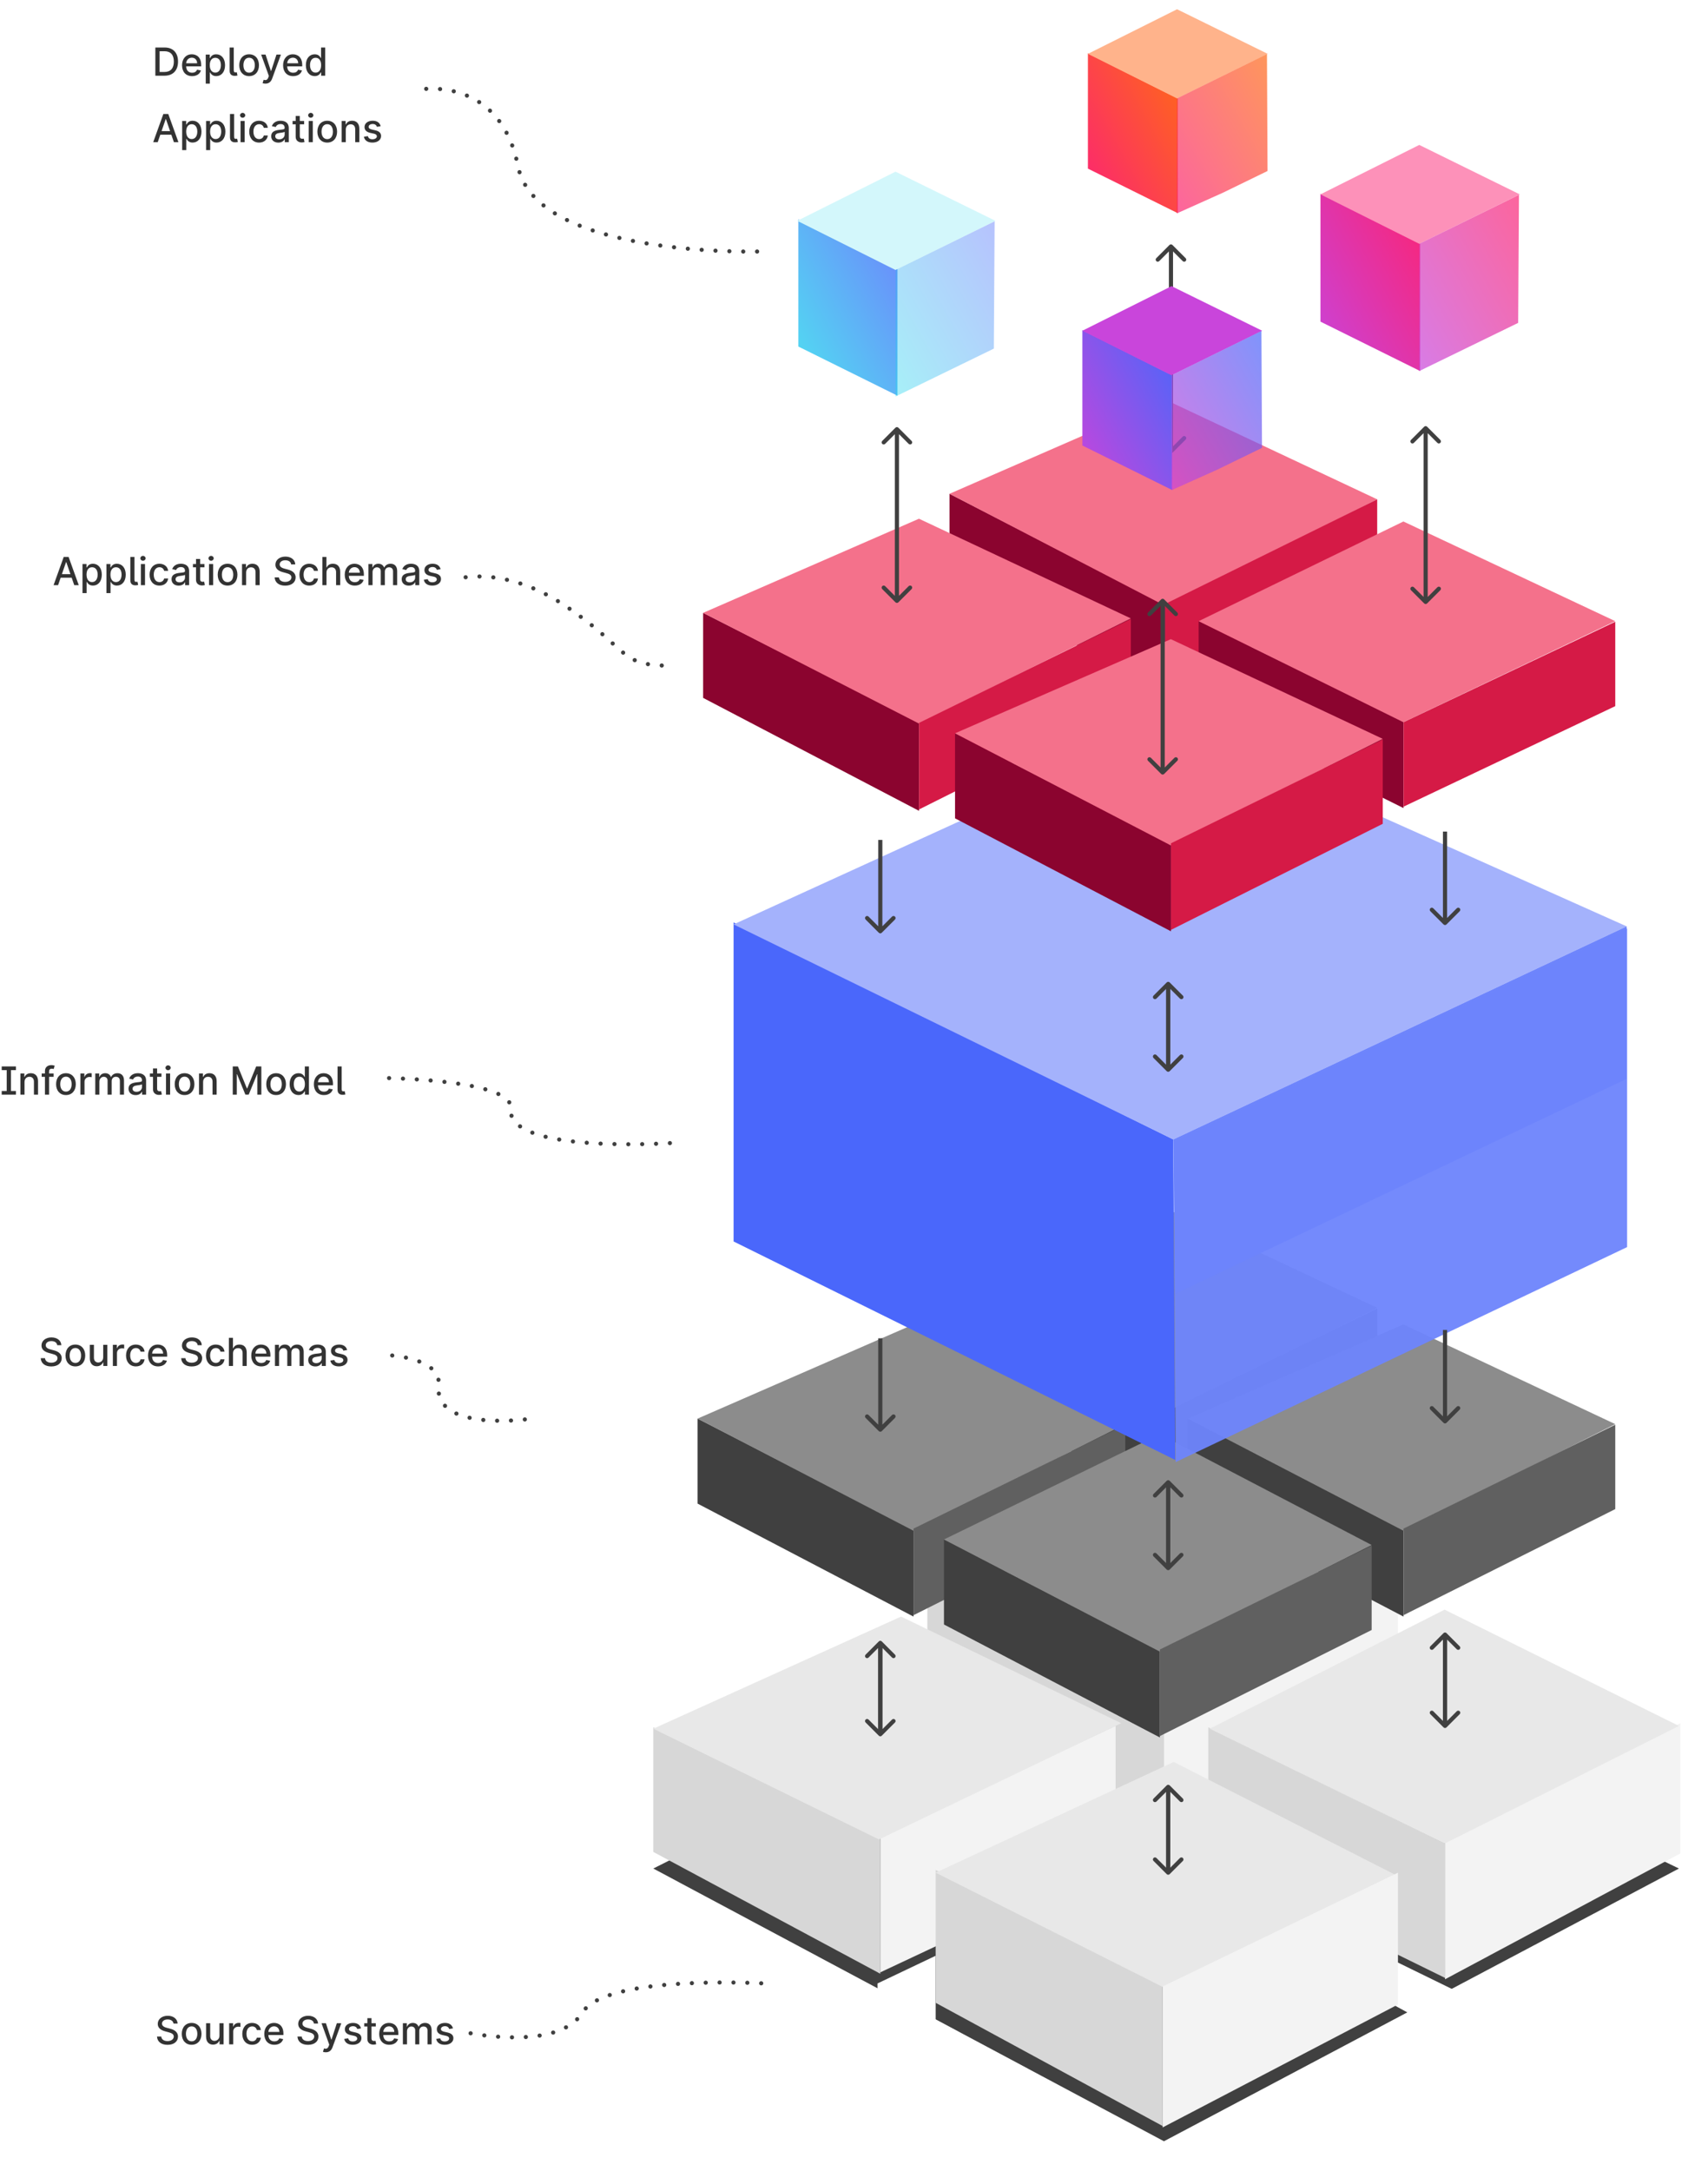 <svg width="617" height="784" viewBox="0 0 617 784" fill="none" xmlns="http://www.w3.org/2000/svg">
<g filter="url(#filter0_d)">
<path d="M606.5 672.843L417.462 581.343L236 672.843L420.462 771.343L606.5 672.843Z" fill="#404040"/>
</g>
<path d="M607 622.343L522 664.843V714.843L607 669.398V622.343Z" fill="#F3F3F3"/>
<path d="M505 573.343L420 615.843V665.843L505 620.398V573.343Z" fill="#F3F3F3"/>
<path d="M502 723.18C505.158 725.22 511.579 728.404 512 728.812L522 734.343L524.5 718.343L502 707.343V723.18Z" fill="white"/>
<path d="M318 663.343L236 623.843V668.843L318 712.843V663.343Z" fill="#D7D7D7"/>
<path d="M522 665.839L436.5 623.843V672.349L522 714.343V665.839Z" fill="#D7D7D7"/>
<path d="M420.5 615.339L335 573.343V621.849L420.5 663.843V615.339Z" fill="#D7D7D7"/>
<path d="M606.5 623.343L521.853 581.343L437 624.343L521.853 665.843L606.5 623.343Z" fill="#E8E8E8"/>
<path d="M504.5 573.343L419.853 531.343L335 574.343L419.853 615.843L504.5 573.343Z" fill="#E8E8E8"/>
<path d="M522.53 589.812C522.237 589.52 521.763 589.52 521.47 589.812L516.697 594.585C516.404 594.878 516.404 595.353 516.697 595.646C516.99 595.939 517.464 595.939 517.757 595.646L522 591.403L526.243 595.646C526.536 595.939 527.01 595.939 527.303 595.646C527.596 595.353 527.596 594.878 527.303 594.585L522.53 589.812ZM522.75 623.343L522.75 590.343L521.25 590.343L521.25 623.343L522.75 623.343Z" fill="#404040"/>
<path d="M521.47 623.873C521.763 624.166 522.237 624.166 522.53 623.873L527.303 619.1C527.596 618.807 527.596 618.332 527.303 618.039C527.01 617.747 526.536 617.747 526.243 618.039L522 622.282L517.757 618.039C517.464 617.747 516.99 617.747 516.697 618.039C516.404 618.332 516.404 618.807 516.697 619.1L521.47 623.873ZM521.25 590.343V623.343L522.75 623.343V590.343L521.25 590.343Z" fill="#404040"/>
<path d="M338 706.343L317 716.343V728.843L338 733.843V706.343Z" fill="white"/>
<path d="M403 623.343L318 663.343V712.343L403 672.398V623.343Z" fill="#F3F3F3"/>
<path d="M405 622.343L325.5 583.843L236 624.343L317.5 664.343L405 622.343Z" fill="#E8E8E8"/>
<path d="M318.53 592.812C318.237 592.52 317.763 592.52 317.47 592.812L312.697 597.585C312.404 597.878 312.404 598.353 312.697 598.646C312.99 598.939 313.464 598.939 313.757 598.646L318 594.403L322.243 598.646C322.536 598.939 323.01 598.939 323.303 598.646C323.596 598.353 323.596 597.878 323.303 597.585L318.53 592.812ZM318.75 626.343L318.75 593.343L317.25 593.343L317.25 626.343L318.75 626.343Z" fill="#404040"/>
<path d="M317.47 626.873C317.763 627.166 318.237 627.166 318.53 626.873L323.303 622.1C323.596 621.807 323.596 621.332 323.303 621.039C323.01 620.747 322.536 620.747 322.243 621.039L318 625.282L313.757 621.039C313.464 620.747 312.99 620.747 312.697 621.039C312.404 621.332 312.404 621.807 312.697 622.1L317.47 626.873ZM317.25 593.343V626.343L318.75 626.343V593.343L317.25 593.343Z" fill="#404040"/>
<path d="M420 716.843L338 675.343V723.343L420 767.843V716.843Z" fill="#D7D7D7"/>
<path d="M504.5 677.343L424 636.343L338 676.343L420.5 717.843L504.5 677.343Z" fill="#E8E8E8"/>
<path d="M505 676.343L420 717.445V768.343L505 723.949V676.343Z" fill="#F3F3F3"/>
<path d="M422.53 644.812C422.237 644.52 421.763 644.52 421.47 644.812L416.697 649.585C416.404 649.878 416.404 650.353 416.697 650.646C416.99 650.939 417.464 650.939 417.757 650.646L422 646.403L426.243 650.646C426.536 650.939 427.01 650.939 427.303 650.646C427.596 650.353 427.596 649.878 427.303 649.585L422.53 644.812ZM422.75 676.343L422.75 645.343L421.25 645.343L421.25 676.343L422.75 676.343Z" fill="#404040"/>
<path d="M421.47 676.873C421.763 677.166 422.237 677.166 422.53 676.873L427.303 672.1C427.596 671.807 427.596 671.332 427.303 671.039C427.01 670.747 426.536 670.747 426.243 671.039L422 675.282L417.757 671.039C417.464 670.747 416.99 670.747 416.697 671.039C416.404 671.332 416.404 671.807 416.697 672.1L421.47 676.873ZM421.25 645.343V676.343H422.75V645.343H421.25Z" fill="#404040"/>
<path d="M421 510.449L343 470.343V501.052L421 541.854V510.449Z" fill="#404040"/>
<path d="M497.5 472.343L420.966 436.343L343 470.343L420.966 510.843L497.5 472.343Z" fill="#8C8C8C"/>
<path d="M497.5 472.56L421 510.074V541.343L497.5 503.031V472.56Z" fill="#606060"/>
<path d="M330 552.449L252 512.343V543.052L330 583.854V552.449Z" fill="#404040"/>
<path d="M406.5 514.343L329.966 478.343L252 512.343L329.966 552.843L406.5 514.343Z" fill="#8C8C8C"/>
<path d="M406.5 514.56L330 552.074V583.343L406.5 545.031V514.56Z" fill="#606060"/>
<path d="M507 552.449L429 512.343V543.052L507 583.854V552.449Z" fill="#404040"/>
<path d="M583.5 514.343L506.966 478.343L429 512.343L506.966 552.843L583.5 514.343Z" fill="#8C8C8C"/>
<path d="M583.5 514.56L507 552.074V583.343L583.5 545.031V514.56Z" fill="#606060"/>
<path d="M419 596.106L341 556V586.709L419 627.511V596.106Z" fill="#404040"/>
<path d="M495.5 558L418.966 518L341 556L418.966 596.5L495.5 558Z" fill="#8C8C8C"/>
<path d="M495.5 558.217L419 595.731V627L495.5 588.688V558.217Z" fill="#606060"/>
<path d="M423.835 411.514L265 333.155V448.37L424.541 527.282L423.835 411.514Z" fill="#4A67FB"/>
<path d="M587.612 334.567L423.835 261.343L265 333.861L423.835 411.514L587.612 334.567Z" fill="#A4B2FC"/>
<path d="M587.612 334.567L423.835 411.514L424.541 467.282L587.612 389.63V334.567Z" fill="#6E85FC"/>
<path opacity="0.95" d="M587.777 335.343L424 412.29L424.706 528.058L587.777 450.405V335.343Z" fill="#6E85FC"/>
<path d="M521.47 513.873C521.763 514.166 522.237 514.166 522.53 513.873L527.303 509.1C527.596 508.807 527.596 508.332 527.303 508.039C527.01 507.747 526.536 507.747 526.243 508.039L522 512.282L517.757 508.039C517.464 507.747 516.99 507.747 516.697 508.039C516.404 508.332 516.404 508.807 516.697 509.1L521.47 513.873ZM521.25 480.343V513.343L522.75 513.343V480.343L521.25 480.343Z" fill="#404040"/>
<path d="M317.47 516.873C317.763 517.166 318.237 517.166 318.53 516.873L323.303 512.1C323.596 511.807 323.596 511.332 323.303 511.039C323.01 510.747 322.536 510.747 322.243 511.039L318 515.282L313.757 511.039C313.464 510.747 312.99 510.747 312.697 511.039C312.404 511.332 312.404 511.807 312.697 512.1L317.47 516.873ZM317.25 483.343V516.343L318.75 516.343V483.343L317.25 483.343Z" fill="#404040"/>
<path d="M422.53 534.812C422.237 534.52 421.763 534.52 421.47 534.812L416.697 539.585C416.404 539.878 416.404 540.353 416.697 540.646C416.99 540.939 417.464 540.939 417.757 540.646L422 536.403L426.243 540.646C426.536 540.939 427.01 540.939 427.303 540.646C427.596 540.353 427.596 539.878 427.303 539.585L422.53 534.812ZM422.75 566.343L422.75 535.343L421.25 535.343L421.25 566.343L422.75 566.343Z" fill="#404040"/>
<path d="M421.47 566.873C421.763 567.166 422.237 567.166 422.53 566.873L427.303 562.1C427.596 561.807 427.596 561.332 427.303 561.039C427.01 560.747 426.536 560.747 426.243 561.039L422 565.282L417.757 561.039C417.464 560.747 416.99 560.747 416.697 561.039C416.404 561.332 416.404 561.807 416.697 562.1L421.47 566.873ZM421.25 535.343V566.343H422.75V535.343H421.25Z" fill="#404040"/>
<path d="M521.47 333.873C521.763 334.166 522.237 334.166 522.53 333.873L527.303 329.1C527.596 328.807 527.596 328.332 527.303 328.039C527.01 327.747 526.536 327.747 526.243 328.039L522 332.282L517.757 328.039C517.464 327.747 516.99 327.747 516.697 328.039C516.404 328.332 516.404 328.807 516.697 329.1L521.47 333.873ZM521.25 300.343V333.343L522.75 333.343V300.343L521.25 300.343Z" fill="#404040"/>
<path d="M317.47 336.873C317.763 337.166 318.237 337.166 318.53 336.873L323.303 332.1C323.596 331.807 323.596 331.332 323.303 331.039C323.01 330.747 322.536 330.747 322.243 331.039L318 335.282L313.757 331.039C313.464 330.747 312.99 330.747 312.697 331.039C312.404 331.332 312.404 331.807 312.697 332.1L317.47 336.873ZM317.25 303.343V336.343L318.75 336.343V303.343L317.25 303.343Z" fill="#404040"/>
<path d="M422.53 354.812C422.237 354.52 421.763 354.52 421.47 354.812L416.697 359.585C416.404 359.878 416.404 360.353 416.697 360.646C416.99 360.939 417.464 360.939 417.757 360.646L422 356.403L426.243 360.646C426.536 360.939 427.01 360.939 427.303 360.646C427.596 360.353 427.596 359.878 427.303 359.585L422.53 354.812ZM422.75 386.343L422.75 355.343L421.25 355.343L421.25 386.343L422.75 386.343Z" fill="#404040"/>
<path d="M421.47 386.873C421.763 387.166 422.237 387.166 422.53 386.873L427.303 382.1C427.596 381.807 427.596 381.332 427.303 381.039C427.01 380.747 426.536 380.747 426.243 381.039L422 385.282L417.757 381.039C417.464 380.747 416.99 380.747 416.697 381.039C416.404 381.332 416.404 381.807 416.697 382.1L421.47 386.873ZM421.25 355.343V386.343H422.75V355.343H421.25Z" fill="#404040"/>
<path d="M421 218.449L343 178.343V209.052L421 249.854V218.449Z" fill="#8B042F"/>
<path d="M497.5 180.343L420.966 144.343L343 178.343L420.966 218.843L497.5 180.343Z" fill="#F4718B"/>
<path d="M497.5 180.343L421 218.074V249.343L497.5 211.031V180.343Z" fill="#D51A46"/>
<path d="M332 260.843L254 221.343V252.052L332 292.854V260.843Z" fill="#8B042F"/>
<path d="M408.5 223.343L331.966 187.343L254 221.343L332 261.343L408.5 223.343Z" fill="#F4718B"/>
<path d="M408.5 223.56L332 261.074V292.343L408.5 254.031V223.56Z" fill="#D51A46"/>
<path d="M507 260.449L433 224.343V255.052L507 291.854V260.449Z" fill="#8B042F"/>
<path d="M583.5 224.343L506.966 188.343L433 224.343L506.966 260.843L583.5 224.343Z" fill="#F4718B"/>
<path d="M583.5 224.56L507 260.843V291.343L583.5 255.031V224.56Z" fill="#D51A46"/>
<path d="M423 304.949L345 264.843V295.552L423 336.354V304.949Z" fill="#8B042F"/>
<path d="M499.5 266.843L422.966 230.843L345 264.843L422.966 305.343L499.5 266.843Z" fill="#F4718B"/>
<path d="M499.5 267.06L423 304.574V335.843L499.5 297.531V267.06Z" fill="#D51A46"/>
<path d="M513.003 88.052L477 69.972V116.16L495.001 125.082L513.003 134.004V88.052Z" fill="url(#paint0_linear)"/>
<path d="M549.005 70.198L512.7 52.343L477 70.198L512.7 88.053L549.005 70.198Z" fill="#FD91B9"/>
<path opacity="0.7" d="M548.714 70.375L512.711 88.053V134.004L530.566 125.31L548.421 116.615L548.714 70.375Z" fill="url(#paint1_linear)"/>
<path d="M324.53 154.47C324.237 154.177 323.763 154.177 323.47 154.47L318.697 159.243C318.404 159.536 318.404 160.01 318.697 160.303C318.99 160.596 319.464 160.596 319.757 160.303L324 156.061L328.243 160.303C328.536 160.596 329.01 160.596 329.303 160.303C329.596 160.01 329.596 159.536 329.303 159.243L324.53 154.47ZM323.47 217.53C323.763 217.823 324.237 217.823 324.53 217.53L329.303 212.757C329.596 212.464 329.596 211.99 329.303 211.697C329.01 211.404 328.536 211.404 328.243 211.697L324 215.939L319.757 211.697C319.464 211.404 318.99 211.404 318.697 211.697C318.404 211.99 318.404 212.464 318.697 212.757L323.47 217.53ZM323.25 155V217L324.75 217V155L323.25 155Z" fill="#404040"/>
<path d="M420.53 216.47C420.237 216.177 419.763 216.177 419.47 216.47L414.697 221.243C414.404 221.536 414.404 222.01 414.697 222.303C414.99 222.596 415.464 222.596 415.757 222.303L420 218.061L424.243 222.303C424.536 222.596 425.01 222.596 425.303 222.303C425.596 222.01 425.596 221.536 425.303 221.243L420.53 216.47ZM419.47 279.53C419.763 279.823 420.237 279.823 420.53 279.53L425.303 274.757C425.596 274.464 425.596 273.99 425.303 273.697C425.01 273.404 424.536 273.404 424.243 273.697L420 277.939L415.757 273.697C415.464 273.404 414.99 273.404 414.697 273.697C414.404 273.99 414.404 274.464 414.697 274.757L419.47 279.53ZM419.25 217V279L420.75 279V217L419.25 217Z" fill="#404040"/>
<path d="M423.53 88.47C423.237 88.177 422.763 88.177 422.47 88.47L417.697 93.243C417.404 93.535 417.404 94.01 417.697 94.303C417.99 94.596 418.464 94.596 418.757 94.303L423 90.061L427.243 94.303C427.536 94.596 428.01 94.596 428.303 94.303C428.596 94.01 428.596 93.535 428.303 93.243L423.53 88.47ZM422.47 163.53C422.763 163.823 423.237 163.823 423.53 163.53L428.303 158.757C428.596 158.464 428.596 157.99 428.303 157.697C428.01 157.404 427.536 157.404 427.243 157.697L423 161.939L418.757 157.697C418.464 157.404 417.99 157.404 417.697 157.697C417.404 157.99 417.404 158.464 417.697 158.757L422.47 163.53ZM422.25 89L422.25 163H423.75L423.75 89H422.25Z" fill="#404040"/>
<path d="M515.53 154.112C515.237 153.819 514.763 153.819 514.47 154.112L509.697 158.885C509.404 159.178 509.404 159.652 509.697 159.945C509.99 160.238 510.464 160.238 510.757 159.945L515 155.703L519.243 159.945C519.536 160.238 520.01 160.238 520.303 159.945C520.596 159.652 520.596 159.178 520.303 158.885L515.53 154.112ZM514.47 217.93C514.763 218.223 515.237 218.223 515.53 217.93L520.303 213.157C520.596 212.864 520.596 212.39 520.303 212.097C520.01 211.804 519.536 211.804 519.243 212.097L515 216.339L510.757 212.097C510.464 211.804 509.99 211.804 509.697 212.097C509.404 212.39 509.404 212.864 509.697 213.157L514.47 217.93ZM514.25 154.642V217.4L515.75 217.4V154.642L514.25 154.642Z" fill="#404040"/>
<path d="M59.415 27.343C62.517 27.343 64.312 25.419 64.312 22.237C64.312 19.07 62.517 17.161 59.519 17.161H56.119V27.343H59.415ZM57.655 26V18.503H59.425C61.652 18.503 62.8 19.836 62.8 22.237C62.8 24.648 61.652 26 59.33 26H57.655ZM69.394 27.497C71.059 27.497 72.238 26.677 72.576 25.434L71.169 25.18C70.9 25.901 70.254 26.269 69.409 26.269C68.136 26.269 67.281 25.444 67.241 23.972H72.67V23.445C72.67 20.686 71.02 19.607 69.29 19.607C67.162 19.607 65.76 21.228 65.76 23.574C65.76 25.946 67.142 27.497 69.394 27.497ZM67.246 22.858C67.306 21.775 68.091 20.835 69.299 20.835C70.453 20.835 71.209 21.69 71.214 22.858H67.246ZM74.32 30.206H75.806V26.155H75.896C76.164 26.642 76.711 27.492 78.103 27.492C79.952 27.492 81.295 26.01 81.295 23.54C81.295 21.064 79.933 19.607 78.088 19.607C76.671 19.607 76.159 20.472 75.896 20.944H75.771V19.706H74.32V30.206ZM75.776 23.525C75.776 21.929 76.472 20.87 77.77 20.87C79.117 20.87 79.793 22.008 79.793 23.525C79.793 25.056 79.097 26.224 77.77 26.224C76.492 26.224 75.776 25.13 75.776 23.525ZM82.96 17.161V25.563C82.96 26.771 83.582 27.417 84.869 27.398C85.267 27.392 85.585 27.328 85.794 27.263L85.526 26.075C85.421 26.105 85.317 26.14 85.058 26.145C84.581 26.16 84.447 25.911 84.447 25.255V17.161H82.96ZM89.991 27.497C92.144 27.497 93.551 25.921 93.551 23.559C93.551 21.183 92.144 19.607 89.991 19.607C87.839 19.607 86.432 21.183 86.432 23.559C86.432 25.921 87.839 27.497 89.991 27.497ZM89.996 26.249C88.589 26.249 87.933 25.021 87.933 23.554C87.933 22.093 88.589 20.85 89.996 20.85C91.393 20.85 92.049 22.093 92.049 23.554C92.049 25.021 91.393 26.249 89.996 26.249ZM95.876 30.206C97.104 30.206 97.88 29.565 98.322 28.362L101.479 19.721L99.874 19.706L97.94 25.633H97.86L95.926 19.706H94.335L97.129 27.442L96.945 27.949C96.567 28.963 96.035 29.048 95.22 28.824L94.862 30.042C95.041 30.122 95.429 30.206 95.876 30.206ZM105.898 27.497C107.563 27.497 108.742 26.677 109.08 25.434L107.673 25.18C107.404 25.901 106.758 26.269 105.913 26.269C104.64 26.269 103.785 25.444 103.745 23.972H109.174V23.445C109.174 20.686 107.524 19.607 105.794 19.607C103.666 19.607 102.264 21.228 102.264 23.574C102.264 25.946 103.646 27.497 105.898 27.497ZM103.75 22.858C103.81 21.775 104.595 20.835 105.803 20.835C106.957 20.835 107.713 21.69 107.718 22.858H103.75ZM113.682 27.492C115.074 27.492 115.621 26.642 115.89 26.155H116.014V27.343H117.466V17.161H115.979V20.944H115.89C115.621 20.472 115.114 19.607 113.692 19.607C111.848 19.607 110.49 21.064 110.49 23.54C110.49 26.01 111.828 27.492 113.682 27.492ZM114.01 26.224C112.683 26.224 111.992 25.056 111.992 23.525C111.992 22.008 112.668 20.87 114.01 20.87C115.308 20.87 116.004 21.929 116.004 23.525C116.004 25.13 115.293 26.224 114.01 26.224ZM56.979 51.343L57.913 48.648H61.891L62.82 51.343H64.451L60.787 41.161H59.012L55.348 51.343H56.979ZM58.361 47.356L59.862 43.01H59.942L61.443 47.356H58.361ZM65.802 54.206H67.288V50.155H67.378C67.647 50.642 68.193 51.492 69.585 51.492C71.435 51.492 72.777 50.01 72.777 47.539C72.777 45.064 71.415 43.607 69.57 43.607C68.154 43.607 67.641 44.472 67.378 44.944H67.254V43.706H65.802V54.206ZM67.259 47.525C67.259 45.929 67.955 44.87 69.252 44.87C70.6 44.87 71.276 46.008 71.276 47.525C71.276 49.056 70.58 50.224 69.252 50.224C67.975 50.224 67.259 49.13 67.259 47.525ZM74.443 54.206H75.929V50.155H76.019C76.287 50.642 76.834 51.492 78.226 51.492C80.076 51.492 81.418 50.01 81.418 47.539C81.418 45.064 80.056 43.607 78.211 43.607C76.794 43.607 76.282 44.472 76.019 44.944H75.894V43.706H74.443V54.206ZM75.899 47.525C75.899 45.929 76.595 44.87 77.893 44.87C79.24 44.87 79.916 46.008 79.916 47.525C79.916 49.056 79.22 50.224 77.893 50.224C76.615 50.224 75.899 49.13 75.899 47.525ZM83.083 41.161V49.563C83.083 50.771 83.705 51.417 84.992 51.398C85.39 51.392 85.708 51.328 85.917 51.263L85.649 50.075C85.544 50.105 85.44 50.14 85.181 50.145C84.704 50.16 84.57 49.911 84.57 49.255V41.161H83.083ZM86.898 51.343H88.384V43.706H86.898V51.343ZM87.648 42.528C88.16 42.528 88.588 42.13 88.588 41.643C88.588 41.156 88.16 40.753 87.648 40.753C87.131 40.753 86.709 41.156 86.709 41.643C86.709 42.13 87.131 42.528 87.648 42.528ZM93.601 51.497C95.405 51.497 96.574 50.413 96.738 48.927H95.291C95.102 49.752 94.461 50.239 93.611 50.239C92.353 50.239 91.542 49.19 91.542 47.525C91.542 45.889 92.368 44.86 93.611 44.86C94.555 44.86 95.132 45.456 95.291 46.172H96.738C96.579 44.631 95.321 43.607 93.586 43.607C91.433 43.607 90.041 45.228 90.041 47.559C90.041 49.861 91.383 51.497 93.601 51.497ZM100.55 51.512C101.812 51.512 102.523 50.87 102.807 50.299H102.866V51.343H104.318V46.272C104.318 44.049 102.568 43.607 101.355 43.607C99.973 43.607 98.7 44.164 98.203 45.556L99.6 45.874C99.819 45.332 100.376 44.81 101.375 44.81C102.335 44.81 102.827 45.312 102.827 46.177V46.212C102.827 46.754 102.27 46.744 100.898 46.903C99.451 47.072 97.969 47.45 97.969 49.185C97.969 50.687 99.098 51.512 100.55 51.512ZM100.873 50.319C100.033 50.319 99.426 49.941 99.426 49.205C99.426 48.41 100.132 48.126 100.992 48.012C101.474 47.947 102.618 47.818 102.832 47.604V48.589C102.832 49.493 102.111 50.319 100.873 50.319ZM109.863 43.706H108.297V41.877H106.81V43.706H105.692V44.9H106.81V49.409C106.805 50.796 107.864 51.467 109.037 51.442C109.51 51.437 109.828 51.348 110.002 51.283L109.733 50.055C109.634 50.075 109.45 50.12 109.211 50.12C108.729 50.12 108.297 49.961 108.297 49.101V44.9H109.863V43.706ZM111.507 51.343H112.994V43.706H111.507V51.343ZM112.258 42.528C112.77 42.528 113.197 42.13 113.197 41.643C113.197 41.156 112.77 40.753 112.258 40.753C111.741 40.753 111.318 41.156 111.318 41.643C111.318 42.13 111.741 42.528 112.258 42.528ZM118.21 51.497C120.363 51.497 121.77 49.921 121.77 47.559C121.77 45.183 120.363 43.607 118.21 43.607C116.057 43.607 114.65 45.183 114.65 47.559C114.65 49.921 116.057 51.497 118.21 51.497ZM118.215 50.249C116.808 50.249 116.152 49.021 116.152 47.554C116.152 46.093 116.808 44.85 118.215 44.85C119.612 44.85 120.268 46.093 120.268 47.554C120.268 49.021 119.612 50.249 118.215 50.249ZM124.915 46.809C124.915 45.591 125.661 44.895 126.695 44.895C127.705 44.895 128.316 45.556 128.316 46.664V51.343H129.803V46.486C129.803 44.596 128.763 43.607 127.202 43.607C126.054 43.607 125.303 44.139 124.95 44.949H124.856V43.706H123.429V51.343H124.915V46.809ZM137.518 45.571C137.21 44.383 136.281 43.607 134.63 43.607C132.905 43.607 131.682 44.517 131.682 45.869C131.682 46.953 132.338 47.674 133.77 47.992L135.062 48.275C135.798 48.439 136.141 48.767 136.141 49.245C136.141 49.836 135.51 50.299 134.536 50.299C133.646 50.299 133.074 49.916 132.895 49.165L131.458 49.384C131.707 50.736 132.83 51.497 134.545 51.497C136.39 51.497 137.668 50.517 137.668 49.135C137.668 48.057 136.982 47.39 135.58 47.067L134.366 46.789C133.526 46.59 133.163 46.307 133.168 45.789C133.163 45.203 133.8 44.785 134.645 44.785C135.57 44.785 135.997 45.297 136.171 45.809L137.518 45.571Z" fill="#333333"/>
<path d="M20.672 485.836H22.153C22.109 484.205 20.667 483.022 18.599 483.022C16.555 483.022 14.989 484.19 14.989 485.945C14.989 487.362 16.004 488.192 17.639 488.635L18.842 488.963C19.931 489.251 20.771 489.609 20.771 490.514C20.771 491.508 19.822 492.165 18.514 492.165C17.331 492.165 16.347 491.638 16.257 490.529H14.716C14.815 492.373 16.242 493.512 18.524 493.512C20.916 493.512 22.293 492.254 22.293 490.529C22.293 488.694 20.657 487.983 19.364 487.665L18.37 487.407C17.575 487.203 16.516 486.83 16.521 485.856C16.521 484.991 17.311 484.349 18.564 484.349C19.732 484.349 20.562 484.896 20.672 485.836ZM27.226 493.497C29.378 493.497 30.785 491.921 30.785 489.559C30.785 487.183 29.378 485.607 27.226 485.607C25.073 485.607 23.666 487.183 23.666 489.559C23.666 491.921 25.073 493.497 27.226 493.497ZM27.231 492.249C25.824 492.249 25.167 491.021 25.167 489.554C25.167 488.093 25.824 486.85 27.231 486.85C28.628 486.85 29.284 488.093 29.284 489.554C29.284 491.021 28.628 492.249 27.231 492.249ZM37.282 490.176C37.287 491.473 36.322 492.09 35.487 492.09C34.568 492.09 33.931 491.424 33.931 490.385V485.706H32.445V490.564C32.445 492.458 33.484 493.442 34.95 493.442C36.099 493.442 36.879 492.836 37.232 492.02H37.312V493.343H38.773V485.706H37.282V490.176ZM40.771 493.343H42.257V488.679C42.257 487.68 43.028 486.959 44.082 486.959C44.39 486.959 44.738 487.014 44.857 487.049V485.627C44.708 485.607 44.415 485.592 44.226 485.592C43.331 485.592 42.566 486.099 42.287 486.919H42.208V485.706H40.771V493.343ZM49.087 493.497C50.892 493.497 52.06 492.413 52.224 490.927H50.777C50.588 491.752 49.947 492.239 49.097 492.239C47.839 492.239 47.029 491.19 47.029 489.525C47.029 487.889 47.854 486.86 49.097 486.86C50.041 486.86 50.618 487.456 50.777 488.172H52.224C52.065 486.631 50.807 485.607 49.072 485.607C46.919 485.607 45.527 487.228 45.527 489.559C45.527 491.861 46.87 493.497 49.087 493.497ZM57.105 493.497C58.77 493.497 59.949 492.677 60.287 491.434L58.88 491.18C58.611 491.901 57.965 492.269 57.12 492.269C55.847 492.269 54.992 491.444 54.952 489.972H60.381V489.445C60.381 486.686 58.731 485.607 57.001 485.607C54.873 485.607 53.471 487.228 53.471 489.574C53.471 491.946 54.853 493.497 57.105 493.497ZM54.957 488.858C55.017 487.775 55.802 486.835 57.011 486.835C58.164 486.835 58.92 487.69 58.925 488.858H54.957ZM71.408 485.836H72.89C72.845 484.205 71.403 483.022 69.335 483.022C67.292 483.022 65.726 484.19 65.726 485.945C65.726 487.362 66.74 488.192 68.376 488.635L69.579 488.963C70.667 489.251 71.508 489.609 71.508 490.514C71.508 491.508 70.558 492.165 69.251 492.165C68.067 492.165 67.083 491.638 66.993 490.529H65.452C65.552 492.373 66.978 493.512 69.26 493.512C71.652 493.512 73.029 492.254 73.029 490.529C73.029 488.694 71.393 487.983 70.101 487.665L69.106 487.407C68.311 487.203 67.252 486.83 67.257 485.856C67.257 484.991 68.047 484.349 69.3 484.349C70.469 484.349 71.299 484.896 71.408 485.836ZM77.962 493.497C79.767 493.497 80.935 492.413 81.099 490.927H79.652C79.463 491.752 78.822 492.239 77.972 492.239C76.714 492.239 75.904 491.19 75.904 489.525C75.904 487.889 76.729 486.86 77.972 486.86C78.916 486.86 79.493 487.456 79.652 488.172H81.099C80.94 486.631 79.682 485.607 77.947 485.607C75.794 485.607 74.402 487.228 74.402 489.559C74.402 491.861 75.745 493.497 77.962 493.497ZM84.175 488.809C84.175 487.591 84.946 486.895 86.005 486.895C87.029 486.895 87.64 487.546 87.64 488.665V493.343H89.127V488.486C89.127 486.581 88.083 485.607 86.512 485.607C85.324 485.607 84.608 486.124 84.25 486.949H84.155V483.161H82.689V493.343H84.175V488.809ZM94.402 493.497C96.067 493.497 97.246 492.677 97.584 491.434L96.177 491.18C95.908 491.901 95.262 492.269 94.417 492.269C93.144 492.269 92.289 491.444 92.249 489.972H97.678V489.445C97.678 486.686 96.028 485.607 94.297 485.607C92.17 485.607 90.768 487.228 90.768 489.574C90.768 491.946 92.15 493.497 94.402 493.497ZM92.254 488.858C92.314 487.775 93.099 486.835 94.307 486.835C95.461 486.835 96.216 487.69 96.221 488.858H92.254ZM99.327 493.343H100.814V488.635C100.814 487.606 101.535 486.89 102.38 486.89C103.205 486.89 103.777 487.437 103.777 488.267V493.343H105.259V488.476C105.259 487.556 105.82 486.89 106.79 486.89C107.575 486.89 108.222 487.327 108.222 488.361V493.343H109.708V488.222C109.708 486.477 108.734 485.607 107.352 485.607C106.253 485.607 105.428 486.134 105.06 486.949H104.98C104.647 486.114 103.946 485.607 102.927 485.607C101.918 485.607 101.167 486.109 100.849 486.949H100.754V485.706H99.327V493.343ZM113.923 493.512C115.186 493.512 115.896 492.87 116.18 492.299H116.24V493.343H117.691V488.272C117.691 486.049 115.941 485.607 114.728 485.607C113.346 485.607 112.073 486.164 111.576 487.556L112.973 487.874C113.192 487.332 113.749 486.81 114.748 486.81C115.708 486.81 116.2 487.312 116.2 488.177V488.212C116.2 488.754 115.643 488.744 114.271 488.903C112.824 489.072 111.343 489.45 111.343 491.185C111.343 492.687 112.471 493.512 113.923 493.512ZM114.246 492.319C113.406 492.319 112.799 491.941 112.799 491.205C112.799 490.41 113.505 490.126 114.365 490.012C114.847 489.947 115.991 489.818 116.205 489.604V490.589C116.205 491.493 115.484 492.319 114.246 492.319ZM125.393 487.571C125.085 486.383 124.156 485.607 122.505 485.607C120.78 485.607 119.557 486.517 119.557 487.869C119.557 488.953 120.213 489.674 121.645 489.992L122.938 490.275C123.673 490.439 124.016 490.767 124.016 491.245C124.016 491.836 123.385 492.299 122.411 492.299C121.521 492.299 120.949 491.916 120.77 491.165L119.333 491.384C119.582 492.736 120.705 493.497 122.42 493.497C124.265 493.497 125.543 492.517 125.543 491.135C125.543 490.057 124.857 489.39 123.455 489.067L122.241 488.789C121.401 488.59 121.038 488.307 121.043 487.79C121.038 487.203 121.675 486.785 122.52 486.785C123.445 486.785 123.872 487.297 124.046 487.809L125.393 487.571Z" fill="#333333"/>
<path d="M0.616 386.483H2.421V394.02H0.616V395.343H5.757V394.02H3.957V386.483H5.757V385.161H0.616V386.483ZM8.857 390.809C8.857 389.591 9.603 388.895 10.637 388.895C11.646 388.895 12.258 389.556 12.258 390.665V395.343H13.744V390.486C13.744 388.596 12.705 387.607 11.144 387.607C9.995 387.607 9.245 388.139 8.892 388.949H8.797V387.706H7.37V395.343H8.857V390.809ZM19.372 387.706H17.726V387.02C17.726 386.344 18.005 385.976 18.73 385.976C19.039 385.976 19.258 386.046 19.397 386.091L19.745 384.888C19.536 384.808 19.103 384.684 18.502 384.684C17.294 384.684 16.235 385.39 16.235 386.821V387.706H15.056V388.9H16.235V395.343H17.726V388.9H19.372V387.706ZM23.821 395.497C25.974 395.497 27.381 393.921 27.381 391.559C27.381 389.183 25.974 387.607 23.821 387.607C21.669 387.607 20.262 389.183 20.262 391.559C20.262 393.921 21.669 395.497 23.821 395.497ZM23.826 394.249C22.419 394.249 21.763 393.021 21.763 391.554C21.763 390.093 22.419 388.85 23.826 388.85C25.223 388.85 25.88 390.093 25.88 391.554C25.88 393.021 25.223 394.249 23.826 394.249ZM29.04 395.343H30.527V390.679C30.527 389.68 31.297 388.959 32.351 388.959C32.66 388.959 33.008 389.014 33.127 389.049V387.627C32.978 387.607 32.684 387.592 32.496 387.592C31.601 387.592 30.835 388.099 30.557 388.919H30.477V387.706H29.04V395.343ZM34.413 395.343H35.9V390.635C35.9 389.606 36.621 388.89 37.466 388.89C38.291 388.89 38.863 389.437 38.863 390.267V395.343H40.344V390.476C40.344 389.556 40.906 388.89 41.876 388.89C42.661 388.89 43.307 389.327 43.307 390.361V395.343H44.794V390.222C44.794 388.477 43.82 387.607 42.438 387.607C41.339 387.607 40.514 388.134 40.146 388.949H40.066C39.733 388.114 39.032 387.607 38.013 387.607C37.004 387.607 36.253 388.109 35.935 388.949H35.84V387.706H34.413V395.343ZM49.009 395.512C50.272 395.512 50.982 394.87 51.266 394.299H51.325V395.343H52.777V390.272C52.777 388.049 51.027 387.607 49.814 387.607C48.432 387.607 47.159 388.164 46.662 389.556L48.059 389.874C48.278 389.332 48.835 388.81 49.834 388.81C50.794 388.81 51.286 389.312 51.286 390.177V390.212C51.286 390.754 50.729 390.744 49.357 390.903C47.91 391.072 46.428 391.45 46.428 393.185C46.428 394.687 47.557 395.512 49.009 395.512ZM49.332 394.319C48.492 394.319 47.885 393.941 47.885 393.205C47.885 392.41 48.591 392.126 49.451 392.012C49.933 391.947 51.077 391.818 51.291 391.604V392.589C51.291 393.493 50.57 394.319 49.332 394.319ZM58.322 387.706H56.756V385.877H55.269V387.706H54.151V388.9H55.269V393.409C55.264 394.796 56.323 395.467 57.496 395.442C57.969 395.437 58.287 395.348 58.461 395.283L58.193 394.055C58.093 394.075 57.909 394.12 57.67 394.12C57.188 394.12 56.756 393.961 56.756 393.101V388.9H58.322V387.706ZM59.966 395.343H61.453V387.706H59.966V395.343ZM60.717 386.528C61.229 386.528 61.656 386.13 61.656 385.643C61.656 385.156 61.229 384.753 60.717 384.753C60.2 384.753 59.777 385.156 59.777 385.643C59.777 386.13 60.2 386.528 60.717 386.528ZM66.669 395.497C68.822 395.497 70.229 393.921 70.229 391.559C70.229 389.183 68.822 387.607 66.669 387.607C64.516 387.607 63.109 389.183 63.109 391.559C63.109 393.921 64.516 395.497 66.669 395.497ZM66.674 394.249C65.267 394.249 64.611 393.021 64.611 391.554C64.611 390.093 65.267 388.85 66.674 388.85C68.071 388.85 68.727 390.093 68.727 391.554C68.727 393.021 68.071 394.249 66.674 394.249ZM73.374 390.809C73.374 389.591 74.12 388.895 75.154 388.895C76.163 388.895 76.775 389.556 76.775 390.665V395.343H78.261V390.486C78.261 388.596 77.222 387.607 75.661 387.607C74.513 387.607 73.762 388.139 73.409 388.949H73.315V387.706H71.888V395.343H73.374V390.809ZM84.079 385.161V395.343H85.541V387.97H85.636L88.638 395.328H89.852L92.854 387.975H92.949V395.343H94.41V385.161H92.546L89.305 393.076H89.185L85.944 385.161H84.079ZM99.741 395.497C101.894 395.497 103.301 393.921 103.301 391.559C103.301 389.183 101.894 387.607 99.741 387.607C97.589 387.607 96.182 389.183 96.182 391.559C96.182 393.921 97.589 395.497 99.741 395.497ZM99.746 394.249C98.339 394.249 97.683 393.021 97.683 391.554C97.683 390.093 98.339 388.85 99.746 388.85C101.143 388.85 101.8 390.093 101.8 391.554C101.8 393.021 101.143 394.249 99.746 394.249ZM107.819 395.492C109.211 395.492 109.758 394.642 110.026 394.155H110.151V395.343H111.602V385.161H110.116V388.944H110.026C109.758 388.472 109.251 387.607 107.829 387.607C105.984 387.607 104.627 389.064 104.627 391.54C104.627 394.01 105.964 395.492 107.819 395.492ZM108.147 394.224C106.82 394.224 106.129 393.056 106.129 391.525C106.129 390.008 106.805 388.87 108.147 388.87C109.445 388.87 110.141 389.929 110.141 391.525C110.141 393.13 109.43 394.224 108.147 394.224ZM117.015 395.497C118.681 395.497 119.859 394.677 120.197 393.434L118.79 393.18C118.521 393.901 117.875 394.269 117.03 394.269C115.757 394.269 114.902 393.444 114.862 391.972H120.291V391.445C120.291 388.686 118.641 387.607 116.911 387.607C114.783 387.607 113.381 389.228 113.381 391.574C113.381 393.946 114.763 395.497 117.015 395.497ZM114.867 390.858C114.927 389.775 115.713 388.835 116.921 388.835C118.074 388.835 118.83 389.69 118.835 390.858H114.867ZM121.941 385.161V393.563C121.941 394.771 122.562 395.417 123.85 395.397C124.248 395.392 124.566 395.328 124.775 395.263L124.506 394.075C124.402 394.105 124.297 394.14 124.039 394.145C123.561 394.16 123.427 393.911 123.427 393.255V385.161H121.941Z" fill="#333333"/>
<path d="M20.979 211.343L21.913 208.648H25.891L26.82 211.343H28.451L24.787 201.161H23.012L19.348 211.343H20.979ZM22.361 207.356L23.862 203.01H23.942L25.443 207.356H22.361ZM29.802 214.206H31.288V210.155H31.378C31.646 210.642 32.193 211.492 33.585 211.492C35.435 211.492 36.777 210.01 36.777 207.54C36.777 205.064 35.415 203.607 33.571 203.607C32.154 203.607 31.642 204.472 31.378 204.944H31.254V203.706H29.802V214.206ZM31.259 207.525C31.259 205.929 31.955 204.87 33.252 204.87C34.6 204.87 35.276 206.008 35.276 207.525C35.276 209.056 34.58 210.224 33.252 210.224C31.975 210.224 31.259 209.13 31.259 207.525ZM38.443 214.206H39.929V210.155H40.019C40.287 210.642 40.834 211.492 42.226 211.492C44.075 211.492 45.418 210.01 45.418 207.54C45.418 205.064 44.056 203.607 42.211 203.607C40.794 203.607 40.282 204.472 40.019 204.944H39.894V203.706H38.443V214.206ZM39.899 207.525C39.899 205.929 40.595 204.87 41.893 204.87C43.24 204.87 43.916 206.008 43.916 207.525C43.916 209.056 43.22 210.224 41.893 210.224C40.615 210.224 39.899 209.13 39.899 207.525ZM47.083 201.161V209.563C47.083 210.771 47.705 211.417 48.992 211.397C49.39 211.392 49.708 211.328 49.917 211.263L49.649 210.075C49.544 210.105 49.44 210.14 49.181 210.145C48.704 210.16 48.57 209.911 48.57 209.255V201.161H47.083ZM50.898 211.343H52.384V203.706H50.898V211.343ZM51.648 202.528C52.16 202.528 52.588 202.13 52.588 201.643C52.588 201.156 52.16 200.753 51.648 200.753C51.131 200.753 50.709 201.156 50.709 201.643C50.709 202.13 51.131 202.528 51.648 202.528ZM57.601 211.497C59.405 211.497 60.574 210.413 60.738 208.927H59.291C59.102 209.752 58.461 210.239 57.611 210.239C56.353 210.239 55.542 209.19 55.542 207.525C55.542 205.889 56.368 204.86 57.611 204.86C58.555 204.86 59.132 205.456 59.291 206.172H60.738C60.579 204.631 59.321 203.607 57.586 203.607C55.433 203.607 54.041 205.228 54.041 207.559C54.041 209.861 55.383 211.497 57.601 211.497ZM64.55 211.512C65.812 211.512 66.523 210.87 66.807 210.299H66.867V211.343H68.318V206.272C68.318 204.049 66.568 203.607 65.355 203.607C63.973 203.607 62.7 204.164 62.203 205.556L63.6 205.874C63.819 205.332 64.376 204.81 65.375 204.81C66.335 204.81 66.827 205.312 66.827 206.177V206.212C66.827 206.754 66.27 206.744 64.898 206.903C63.451 207.072 61.969 207.45 61.969 209.185C61.969 210.687 63.098 211.512 64.55 211.512ZM64.873 210.319C64.033 210.319 63.426 209.941 63.426 209.205C63.426 208.41 64.132 208.126 64.992 208.012C65.474 207.947 66.618 207.818 66.832 207.604V208.589C66.832 209.493 66.111 210.319 64.873 210.319ZM73.863 203.706H72.297V201.877H70.81V203.706H69.692V204.9H70.81V209.409C70.805 210.796 71.864 211.467 73.037 211.442C73.51 211.437 73.828 211.348 74.002 211.283L73.734 210.055C73.634 210.075 73.45 210.12 73.212 210.12C72.729 210.12 72.297 209.961 72.297 209.101V204.9H73.863V203.706ZM75.507 211.343H76.994V203.706H75.507V211.343ZM76.258 202.528C76.77 202.528 77.197 202.13 77.197 201.643C77.197 201.156 76.77 200.753 76.258 200.753C75.741 200.753 75.318 201.156 75.318 201.643C75.318 202.13 75.741 202.528 76.258 202.528ZM82.21 211.497C84.363 211.497 85.77 209.921 85.77 207.559C85.77 205.183 84.363 203.607 82.21 203.607C80.057 203.607 78.65 205.183 78.65 207.559C78.65 209.921 80.057 211.497 82.21 211.497ZM82.215 210.249C80.808 210.249 80.152 209.021 80.152 207.554C80.152 206.093 80.808 204.85 82.215 204.85C83.612 204.85 84.268 206.093 84.268 207.554C84.268 209.021 83.612 210.249 82.215 210.249ZM88.915 206.809C88.915 205.591 89.661 204.895 90.695 204.895C91.704 204.895 92.316 205.556 92.316 206.665V211.343H93.803V206.486C93.803 204.596 92.763 203.607 91.202 203.607C90.054 203.607 89.303 204.139 88.95 204.949H88.856V203.706H87.429V211.343H88.915V206.809ZM105.174 203.836H106.655C106.611 202.205 105.169 201.022 103.101 201.022C101.057 201.022 99.491 202.19 99.491 203.945C99.491 205.362 100.506 206.192 102.141 206.635L103.344 206.963C104.433 207.251 105.273 207.609 105.273 208.514C105.273 209.508 104.324 210.165 103.016 210.165C101.833 210.165 100.849 209.638 100.759 208.529H99.218C99.317 210.373 100.744 211.512 103.026 211.512C105.417 211.512 106.795 210.254 106.795 208.529C106.795 206.694 105.159 205.983 103.866 205.665L102.872 205.407C102.077 205.203 101.018 204.83 101.023 203.856C101.023 202.991 101.813 202.349 103.066 202.349C104.234 202.349 105.064 202.896 105.174 203.836ZM111.728 211.497C113.532 211.497 114.701 210.413 114.865 208.927H113.418C113.229 209.752 112.588 210.239 111.738 210.239C110.48 210.239 109.669 209.19 109.669 207.525C109.669 205.889 110.495 204.86 111.738 204.86C112.682 204.86 113.259 205.456 113.418 206.172H114.865C114.706 204.631 113.448 203.607 111.713 203.607C109.56 203.607 108.168 205.228 108.168 207.559C108.168 209.861 109.51 211.497 111.728 211.497ZM117.941 206.809C117.941 205.591 118.711 204.895 119.77 204.895C120.795 204.895 121.406 205.546 121.406 206.665V211.343H122.893V206.486C122.893 204.581 121.849 203.607 120.278 203.607C119.089 203.607 118.373 204.124 118.015 204.949H117.921V201.161H116.454V211.343H117.941V206.809ZM128.167 211.497C129.833 211.497 131.011 210.677 131.349 209.434L129.942 209.18C129.674 209.901 129.028 210.269 128.182 210.269C126.91 210.269 126.055 209.444 126.015 207.972H131.444V207.445C131.444 204.686 129.793 203.607 128.063 203.607C125.935 203.607 124.533 205.228 124.533 207.574C124.533 209.946 125.915 211.497 128.167 211.497ZM126.02 206.858C126.079 205.775 126.865 204.835 128.073 204.835C129.226 204.835 129.982 205.69 129.987 206.858H126.02ZM133.093 211.343H134.58V206.635C134.58 205.606 135.3 204.89 136.146 204.89C136.971 204.89 137.543 205.437 137.543 206.267V211.343H139.024V206.476C139.024 205.556 139.586 204.89 140.555 204.89C141.341 204.89 141.987 205.327 141.987 206.361V211.343H143.474V206.222C143.474 204.477 142.499 203.607 141.117 203.607C140.018 203.607 139.193 204.134 138.825 204.949H138.746C138.413 204.114 137.712 203.607 136.692 203.607C135.683 203.607 134.933 204.109 134.614 204.949H134.52V203.706H133.093V211.343ZM147.688 211.512C148.951 211.512 149.662 210.87 149.945 210.299H150.005V211.343H151.457V206.272C151.457 204.049 149.707 203.607 148.494 203.607C147.112 203.607 145.839 204.164 145.342 205.556L146.739 205.874C146.958 205.332 147.514 204.81 148.514 204.81C149.473 204.81 149.965 205.312 149.965 206.177V206.212C149.965 206.754 149.409 206.744 148.036 206.903C146.59 207.072 145.108 207.45 145.108 209.185C145.108 210.687 146.237 211.512 147.688 211.512ZM148.012 210.319C147.171 210.319 146.565 209.941 146.565 209.205C146.565 208.41 147.271 208.126 148.131 208.012C148.613 207.947 149.757 207.818 149.97 207.604V208.589C149.97 209.493 149.249 210.319 148.012 210.319ZM159.159 205.571C158.851 204.383 157.921 203.607 156.271 203.607C154.545 203.607 153.322 204.517 153.322 205.869C153.322 206.953 153.979 207.674 155.411 207.992L156.703 208.275C157.439 208.439 157.782 208.767 157.782 209.245C157.782 209.836 157.151 210.299 156.176 210.299C155.286 210.299 154.714 209.916 154.536 209.165L153.099 209.384C153.347 210.736 154.471 211.497 156.186 211.497C158.031 211.497 159.308 210.517 159.308 209.135C159.308 208.057 158.622 207.39 157.22 207.067L156.007 206.789C155.167 206.59 154.804 206.307 154.809 205.79C154.804 205.203 155.44 204.785 156.286 204.785C157.21 204.785 157.638 205.297 157.812 205.809L159.159 205.571Z" fill="#333333"/>
<path d="M62.672 730.836H64.153C64.109 729.205 62.667 728.022 60.599 728.022C58.555 728.022 56.989 729.19 56.989 730.945C56.989 732.362 58.004 733.192 59.639 733.635L60.842 733.963C61.931 734.251 62.771 734.609 62.771 735.514C62.771 736.508 61.822 737.165 60.514 737.165C59.331 737.165 58.347 736.638 58.257 735.529H56.716C56.815 737.373 58.242 738.512 60.524 738.512C62.916 738.512 64.293 737.254 64.293 735.529C64.293 733.694 62.657 732.983 61.364 732.665L60.37 732.407C59.575 732.203 58.516 731.83 58.521 730.856C58.521 729.991 59.311 729.349 60.564 729.349C61.732 729.349 62.562 729.896 62.672 730.836ZM69.226 738.497C71.378 738.497 72.785 736.921 72.785 734.559C72.785 732.183 71.378 730.607 69.226 730.607C67.073 730.607 65.666 732.183 65.666 734.559C65.666 736.921 67.073 738.497 69.226 738.497ZM69.231 737.249C67.824 737.249 67.167 736.021 67.167 734.554C67.167 733.093 67.824 731.85 69.231 731.85C70.628 731.85 71.284 733.093 71.284 734.554C71.284 736.021 70.628 737.249 69.231 737.249ZM79.282 735.176C79.287 736.473 78.322 737.09 77.487 737.09C76.567 737.09 75.931 736.424 75.931 735.385V730.706H74.445V735.564C74.445 737.458 75.484 738.442 76.95 738.442C78.099 738.442 78.879 737.836 79.232 737.02H79.312V738.343H80.773V730.706H79.282V735.176ZM82.771 738.343H84.257V733.679C84.257 732.68 85.028 731.959 86.082 731.959C86.39 731.959 86.738 732.014 86.857 732.049V730.627C86.708 730.607 86.415 730.592 86.226 730.592C85.331 730.592 84.566 731.099 84.287 731.919H84.208V730.706H82.771V738.343ZM91.087 738.497C92.892 738.497 94.06 737.413 94.224 735.927H92.777C92.588 736.752 91.947 737.239 91.097 737.239C89.839 737.239 89.029 736.19 89.029 734.525C89.029 732.889 89.854 731.86 91.097 731.86C92.041 731.86 92.618 732.456 92.777 733.172H94.224C94.065 731.631 92.807 730.607 91.072 730.607C88.919 730.607 87.527 732.228 87.527 734.559C87.527 736.861 88.87 738.497 91.087 738.497ZM99.105 738.497C100.77 738.497 101.949 737.677 102.287 736.434L100.88 736.18C100.611 736.901 99.965 737.269 99.12 737.269C97.847 737.269 96.992 736.444 96.952 734.972H102.381V734.445C102.381 731.686 100.731 730.607 99.001 730.607C96.873 730.607 95.471 732.228 95.471 734.574C95.471 736.946 96.853 738.497 99.105 738.497ZM96.957 733.858C97.017 732.775 97.802 731.835 99.01 731.835C100.164 731.835 100.92 732.69 100.925 733.858H96.957ZM113.408 730.836H114.89C114.845 729.205 113.403 728.022 111.335 728.022C109.292 728.022 107.726 729.19 107.726 730.945C107.726 732.362 108.74 733.192 110.376 733.635L111.579 733.963C112.667 734.251 113.508 734.609 113.508 735.514C113.508 736.508 112.558 737.165 111.251 737.165C110.067 737.165 109.083 736.638 108.993 735.529H107.452C107.552 737.373 108.979 738.512 111.26 738.512C113.652 738.512 115.029 737.254 115.029 735.529C115.029 733.694 113.393 732.983 112.101 732.665L111.106 732.407C110.311 732.203 109.252 731.83 109.257 730.856C109.257 729.991 110.047 729.349 111.3 729.349C112.469 729.349 113.299 729.896 113.408 730.836ZM117.685 741.206C118.913 741.206 119.689 740.565 120.131 739.362L123.288 730.721L121.682 730.706L119.748 736.633H119.669L117.735 730.706H116.144L118.938 738.442L118.754 738.949C118.376 739.964 117.844 740.048 117.029 739.824L116.671 741.042C116.85 741.122 117.238 741.206 117.685 741.206ZM130.411 732.571C130.103 731.383 129.173 730.607 127.523 730.607C125.797 730.607 124.574 731.517 124.574 732.869C124.574 733.953 125.231 734.674 126.662 734.992L127.955 735.275C128.691 735.439 129.034 735.767 129.034 736.245C129.034 736.836 128.403 737.299 127.428 737.299C126.538 737.299 125.966 736.916 125.787 736.165L124.351 736.384C124.599 737.736 125.723 738.497 127.438 738.497C129.282 738.497 130.56 737.517 130.56 736.135C130.56 735.057 129.874 734.39 128.472 734.067L127.259 733.789C126.419 733.59 126.056 733.307 126.061 732.79C126.056 732.203 126.692 731.785 127.537 731.785C128.462 731.785 128.89 732.297 129.064 732.809L130.411 732.571ZM135.759 730.706H134.193V728.877H132.707V730.706H131.588V731.9H132.707V736.409C132.702 737.796 133.761 738.467 134.934 738.442C135.406 738.437 135.724 738.348 135.898 738.283L135.63 737.055C135.531 737.075 135.347 737.12 135.108 737.12C134.626 737.12 134.193 736.961 134.193 736.101V731.9H135.759V730.706ZM140.613 738.497C142.278 738.497 143.456 737.677 143.795 736.434L142.388 736.18C142.119 736.901 141.473 737.269 140.628 737.269C139.355 737.269 138.5 736.444 138.46 734.972H143.889V734.445C143.889 731.686 142.238 730.607 140.508 730.607C138.381 730.607 136.979 732.228 136.979 734.574C136.979 736.946 138.361 738.497 140.613 738.497ZM138.465 733.858C138.525 732.775 139.31 731.835 140.518 731.835C141.672 731.835 142.427 732.69 142.432 733.858H138.465ZM145.538 738.343H147.025V733.635C147.025 732.606 147.746 731.89 148.591 731.89C149.416 731.89 149.988 732.437 149.988 733.267V738.343H151.469V733.476C151.469 732.556 152.031 731.89 153.001 731.89C153.786 731.89 154.433 732.327 154.433 733.361V738.343H155.919V733.222C155.919 731.477 154.945 730.607 153.562 730.607C152.464 730.607 151.638 731.134 151.271 731.949H151.191C150.858 731.114 150.157 730.607 149.138 730.607C148.129 730.607 147.378 731.109 147.06 731.949H146.965V730.706H145.538V738.343ZM163.634 732.571C163.325 731.383 162.396 730.607 160.745 730.607C159.02 730.607 157.797 731.517 157.797 732.869C157.797 733.953 158.453 734.674 159.885 734.992L161.178 735.275C161.914 735.439 162.257 735.767 162.257 736.245C162.257 736.836 161.625 737.299 160.651 737.299C159.761 737.299 159.189 736.916 159.01 736.165L157.573 736.384C157.822 737.736 158.945 738.497 160.661 738.497C162.505 738.497 163.783 737.517 163.783 736.135C163.783 735.057 163.097 734.39 161.695 734.067L160.482 733.789C159.642 733.59 159.279 733.307 159.284 732.79C159.279 732.203 159.915 731.785 160.76 731.785C161.685 731.785 162.112 732.297 162.286 732.809L163.634 732.571Z" fill="#333333"/>
<path d="M273.499 90.843C273.499 90.843 193.662 92.941 187.122 60.04C180.581 27.14 151.608 32.324 151.608 32.324" stroke="#404040" stroke-width="1.5" stroke-linecap="round" stroke-dasharray="0.01 5"/>
<path d="M239.054 240.352C223.708 239.742 226.371 233.767 204.413 218.936C182.454 204.105 165.738 208.936 165.738 208.936" stroke="#404040" stroke-width="1.5" stroke-linecap="round" stroke-dasharray="0.01 5"/>
<path d="M189.59 512.644C189.59 512.644 156.677 516.871 158.469 500.39C159.607 489.922 138.999 489.343 138.999 489.343" stroke="#404040" stroke-width="1.5" stroke-linecap="round" stroke-dasharray="0.01 5"/>
<path d="M242 412.843C242 412.843 182.708 416.824 184.5 400.343C185.638 389.875 139.003 389.339 139.003 389.339" stroke="#404040" stroke-width="1.5" stroke-linecap="round" stroke-dasharray="0.01 5"/>
<path d="M169.999 734.341C169.999 734.341 201.81 740.75 210.374 726.878C218.938 713.005 275.999 716.341 275.999 716.341" stroke="#404040" stroke-width="1.5" stroke-linecap="round" stroke-dasharray="0.01 5"/>
<path d="M423.473 135.552L391 119.244V160.904L407.236 168.951L423.473 176.998V135.552Z" fill="url(#paint2_linear)"/>
<path d="M455.946 119.447L423.2 103.343L391 119.447L423.2 135.552L455.946 119.447Z" fill="#C945DB"/>
<path opacity="0.7" d="M455.677 119.548L423.177 135.548V177.048L439.782 169.597L455.886 161.755L455.677 119.548Z" fill="url(#paint3_linear)"/>
<path opacity="0.8" d="M324.185 97.206L288.387 79.229V125.154L306.286 134.025L324.185 142.896V97.206Z" fill="url(#paint4_linear)"/>
<path d="M359.595 79.753L323.497 62L288 79.753L323.497 97.507L359.595 79.753Z" fill="#D3F7FB"/>
<path opacity="0.4" d="M359.306 79.929L323.508 97.507V143.197L341.261 134.552L359.015 125.907L359.306 79.929Z" fill="url(#paint5_linear)"/>
<path d="M425.473 35.552L393 19.244V60.904L409.236 68.951L425.473 76.999V35.552Z" fill="url(#paint6_linear)"/>
<path d="M457.946 19.447L425.2 3.343L393 19.447L425.2 35.552L457.946 19.447Z" fill="#FFB38B"/>
<path opacity="0.7" d="M457.677 19.548L425.177 35.548V77.048L441.782 69.597L457.886 61.755L457.677 19.548Z" fill="url(#paint7_linear)"/>
<defs>
<filter id="filter0_d" x="226" y="573.343" width="390.5" height="210" filterUnits="userSpaceOnUse" color-interpolation-filters="sRGB">
<feFlood flood-opacity="0" result="BackgroundImageFix"/>
<feColorMatrix in="SourceAlpha" type="matrix" values="0 0 0 0 0 0 0 0 0 0 0 0 0 0 0 0 0 0 127 0"/>
<feOffset dy="2"/>
<feGaussianBlur stdDeviation="5"/>
<feColorMatrix type="matrix" values="0 0 0 0 0 0 0 0 0 0 0 0 0 0 0 0 0 0 0.25 0"/>
<feBlend mode="normal" in2="BackgroundImageFix" result="effect1_dropShadow"/>
<feBlend mode="normal" in="SourceGraphic" in2="effect1_dropShadow" result="shape"/>
</filter>
<linearGradient id="paint0_linear" x1="495.203" y1="38.541" x2="441.324" y2="68.305" gradientUnits="userSpaceOnUse">
<stop stop-color="#FB2474"/>
<stop offset="1" stop-color="#C844DB"/>
</linearGradient>
<linearGradient id="paint1_linear" x1="530.914" y1="39.141" x2="477.195" y2="69.005" gradientUnits="userSpaceOnUse">
<stop stop-color="#FB2474"/>
<stop offset="1" stop-color="#C844DB"/>
</linearGradient>
<linearGradient id="paint2_linear" x1="407.52" y1="90.366" x2="358.622" y2="117.379" gradientUnits="userSpaceOnUse">
<stop stop-color="#4967FB"/>
<stop offset="1" stop-color="#C844DB"/>
</linearGradient>
<linearGradient id="paint3_linear" x1="439.818" y1="90.798" x2="390.834" y2="118.175" gradientUnits="userSpaceOnUse">
<stop stop-color="#4967FB"/>
<stop offset="1" stop-color="#C844DB"/>
</linearGradient>
<linearGradient id="paint4_linear" x1="305.973" y1="173.617" x2="359.878" y2="143.839" gradientUnits="userSpaceOnUse">
<stop stop-color="#23D8ED"/>
<stop offset="1" stop-color="#4967FB"/>
</linearGradient>
<linearGradient id="paint5_linear" x1="341.094" y1="173.725" x2="394.839" y2="143.847" gradientUnits="userSpaceOnUse">
<stop stop-color="#23D8ED"/>
<stop offset="1" stop-color="#4967FB"/>
</linearGradient>
<linearGradient id="paint6_linear" x1="409.418" y1="-9.106" x2="360.822" y2="17.741" gradientUnits="userSpaceOnUse">
<stop stop-color="#FF6917"/>
<stop offset="1" stop-color="#FB2474"/>
</linearGradient>
<linearGradient id="paint7_linear" x1="441.715" y1="-8.677" x2="393.034" y2="18.532" gradientUnits="userSpaceOnUse">
<stop stop-color="#FF6917"/>
<stop offset="1" stop-color="#FB2474"/>
</linearGradient>
</defs>
</svg>
